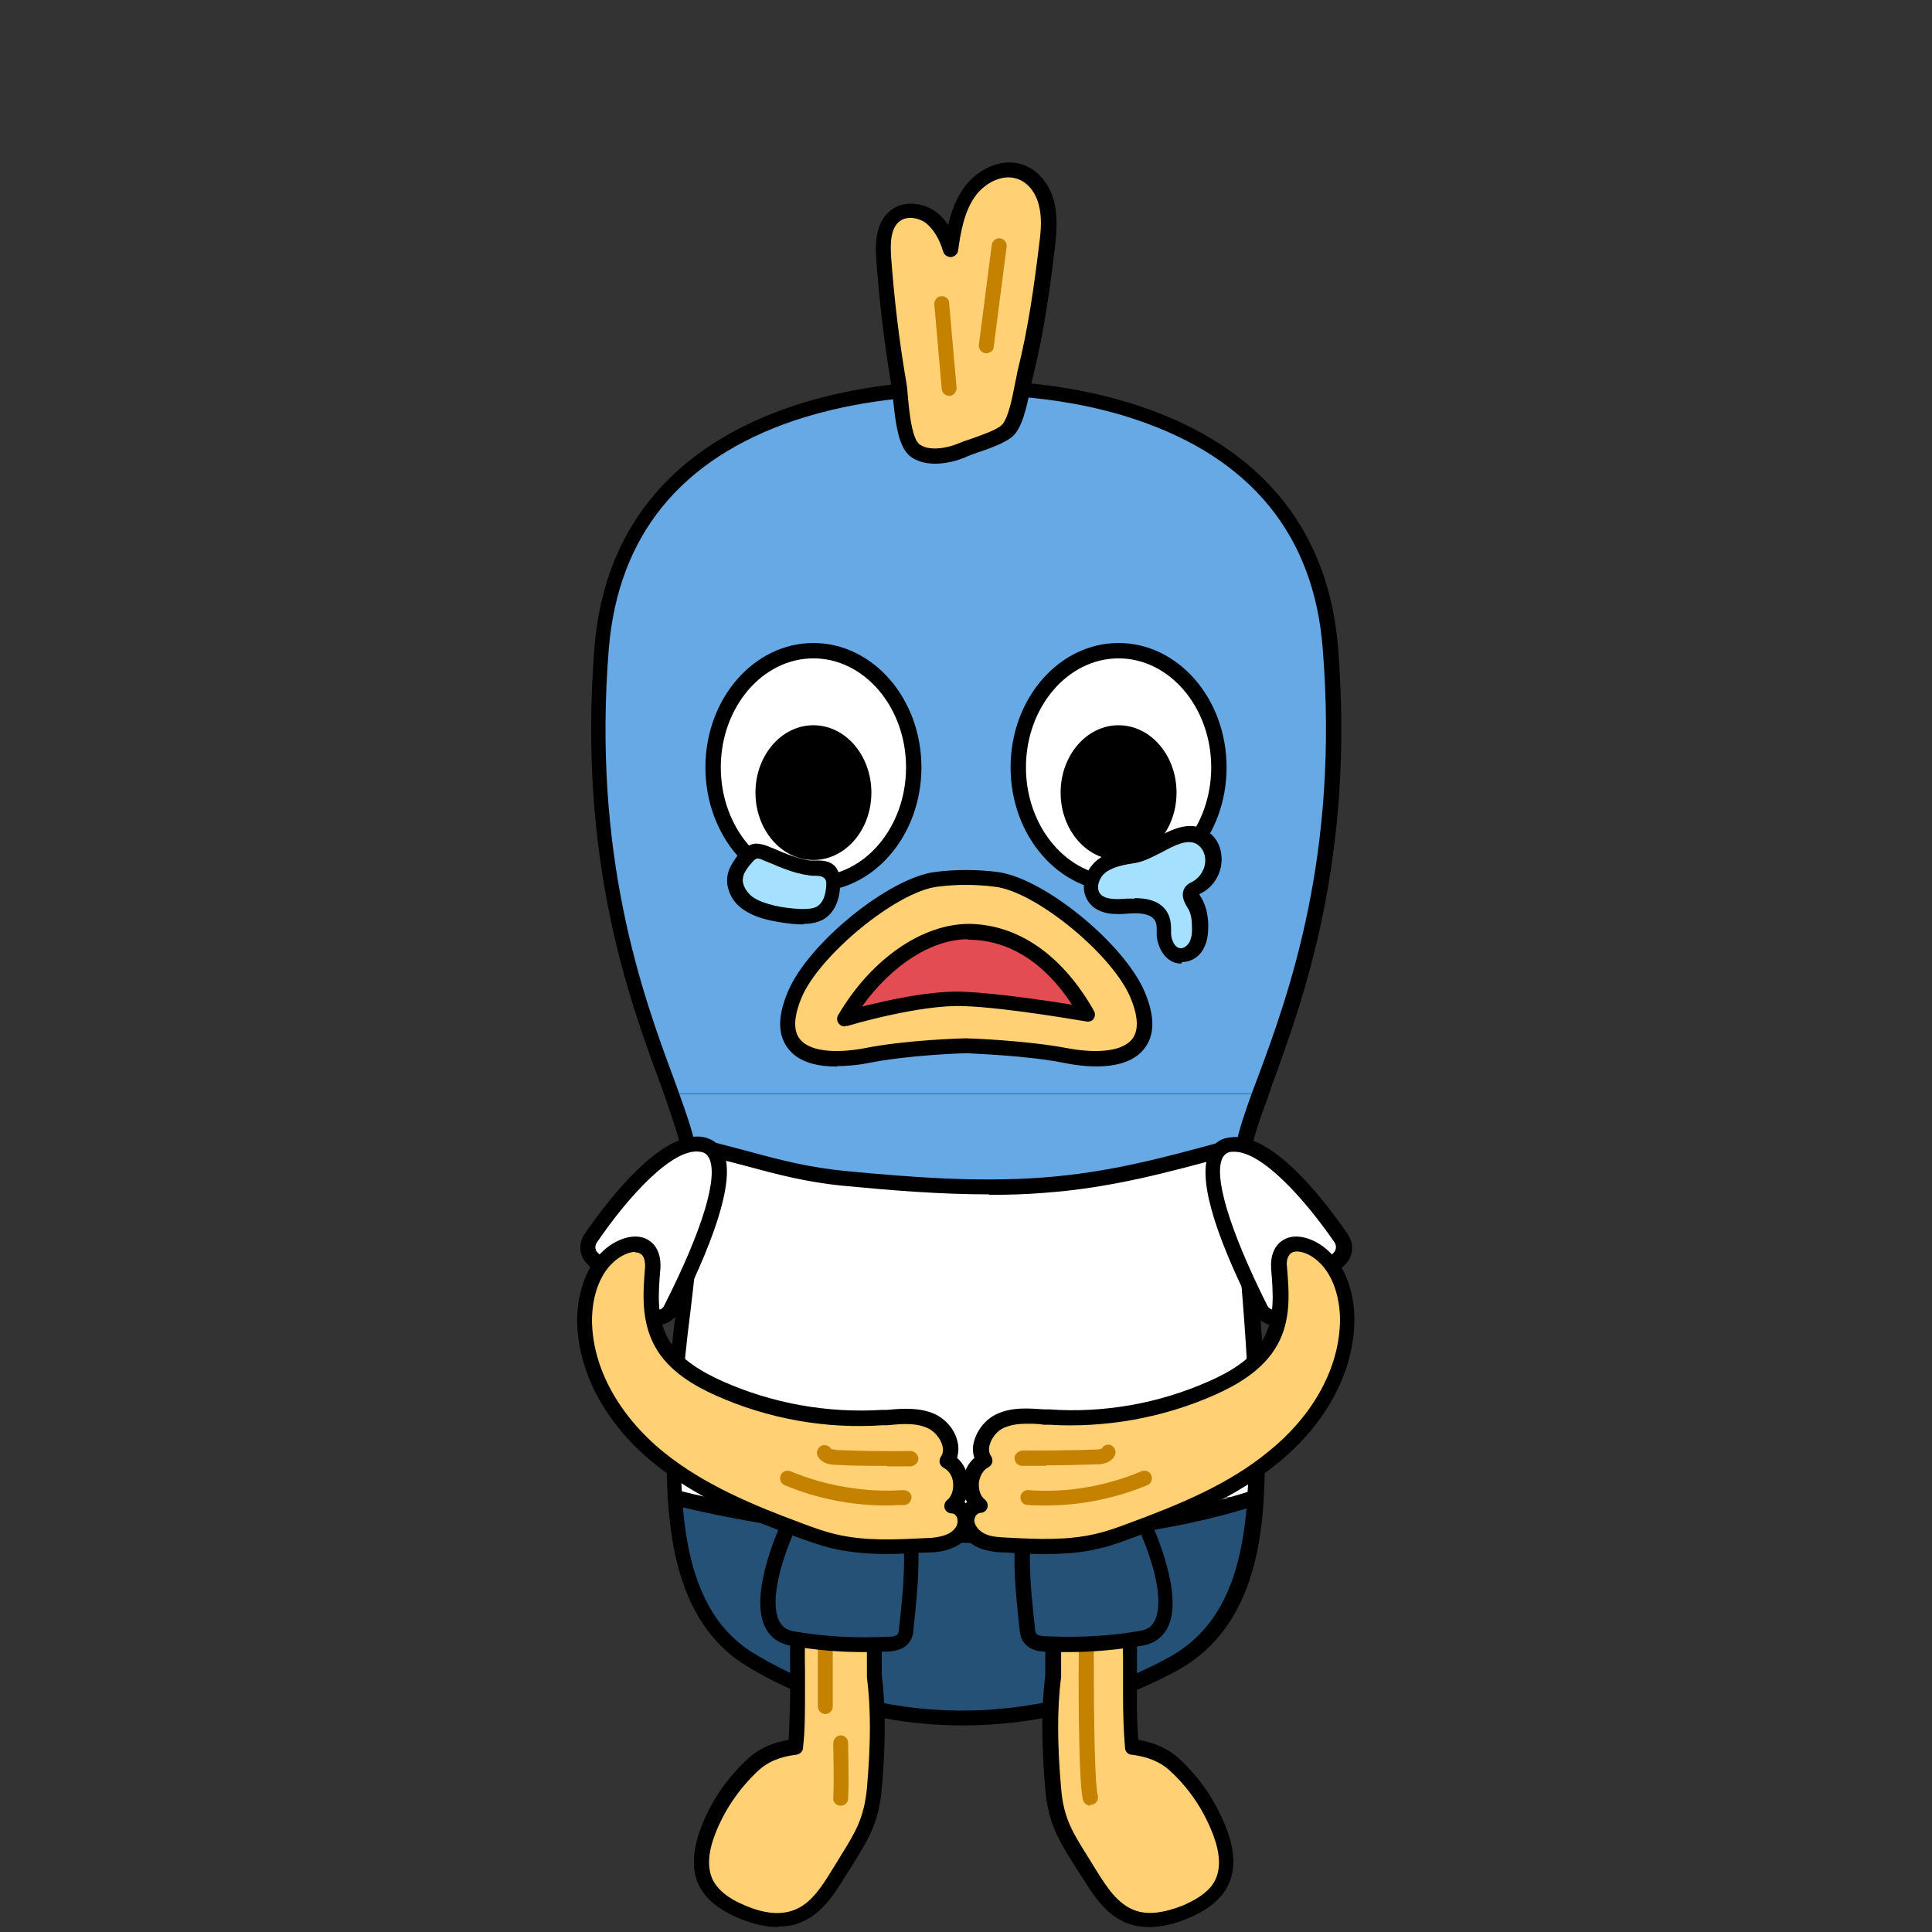 <?xml version="1.0" encoding="UTF-8"?>
<svg xmlns="http://www.w3.org/2000/svg" version="1.1" viewBox="0 0 390 390">
  <rect x="0" y="0" width="390" height="390" fill="#333333" stroke="none"/>
  <!-- Generator: Adobe Illustrator 28.7.1, SVG Export Plug-In . SVG Version: 1.2.0 Build 142)  -->
  <g>
    <g id="_레이어_1" data-name="레이어_1">
      <g>
        <g>
          <g>
            <path d="M268.5,130.8c3.6,44.7-8.1,73.4-14.2,90.2l-.6-.2h-118.2c-6.2-16.9-17.7-45.5-14.1-90,4.6-56.5,73.5-52.4,73.5-52.4,0,0,68.9-4.1,73.5,52.4Z" style="fill: #67a9e4;"/>
            <path d="M253.8,220.8l.6.2c-1.4,4-2.6,7.2-3.1,10h-.2c-13.9,3.8-25.8,7.2-40.2,8.2-13.3,1-26.7,0-39.9-1.3-12-1.2-20-4.5-31.8-6.9h-.2c-.6-2.7-1.7-6.1-3.2-10.1h118.2Z" style="fill: #67a9e4;"/>
            <path d="M253.8,302.3c-.1,0-.2,0-.3,0,0,0,0,0,0,0h.2Z" style="fill: #67a9e4;"/>
            <path d="M253.5,302.3s0,0,0,0c-53.4,17.3-117.2,0-117.2,0h117.2Z" style="fill: #fff;"/>
            <path d="M139,230.9c11.8,2.4,19.8,5.8,31.8,6.9,13.3,1.3,26.6,2.3,39.9,1.3,14.5-1,26.3-4.5,40.2-8.3h.2c0,.4-.1.7-.2,1.1-1.2,7.1.3,15,.9,22.1.9,11.4,1.9,22.7,1.9,34.2,0,4.5,0,9.3-.3,14h-117.2c-.4-6.8-.2-13.7,0-19.7.5-16.1,5.4-34.6,2.7-50.6,0-.3-.1-.7-.2-1h.2Z" style="fill: #fff;"/>
            <path d="M253.5,302.4c-.9,13.5-4.3,26.8-16.9,33.6-26.4,14.3-59.3,14.7-85.2-1-11.1-6.7-14.3-19.7-15.2-32.7,0,0,63.8,17.3,117.2,0Z" style="fill: #265176;"/>
          </g>
          <g>
            <path d="M194.4,348.3c-15.4,0-30.5-4-43.7-12-12.8-7.8-15.2-23.1-15.9-33.9-.4-6.3-.2-12.6,0-18.2v-1.7c.2-5.9,1-12.3,1.7-18.4,1.3-10.8,2.7-21.9,1-31.9l-.2-1c-.6-2.7-1.8-6.1-3.1-9.9l-.9-2.5c-6.3-17-16.7-45.4-13.3-88.1,4.7-57.3,74.4-53.8,75.1-53.8.5,0,70.3-3.5,75,53.8,3.4,42.6-7,71-13.2,88l-1,2.9c-1.6,4.3-2.6,7.3-3.1,9.7l-.2,1c-.8,5.1-.2,10.8.4,16.4.2,1.8.4,3.6.5,5.3.9,11.3,1.9,22.9,1.9,34.3,0,4.3,0,9.3-.3,14.1,0,.1,0,.2,0,.3-.7,11.2-3.4,26.9-17.6,34.6-13.5,7.3-28.4,11-43,11ZM192.1,79.9c-5.7,0-18.6.6-31.8,5-23,7.8-35.5,23.3-37.4,46-3.4,42,6.9,70.1,13.1,86.8l.9,2.5c1.4,3.9,2.7,7.5,3.3,10.4l.2,1.1c1.7,10.4.3,21.8-1,32.8-.8,6.4-1.5,12.4-1.7,18.1v1.7c-.2,5.5-.4,11.7,0,17.9,1,16.1,5.6,26.1,14.4,31.5,24.8,15.1,56.9,15.5,83.6,1,10-5.4,15-15.4,16.1-32.4,0-.1,0-.2,0-.3.3-4.7.3-9.5.3-13.7,0-11.3-1-22.8-1.9-33.9-.2-1.9-.3-3.6-.5-5.4-.6-5.7-1.3-11.7-.3-17.3l.2-1.1c.6-2.7,1.6-5.8,3.2-10.2l1.1-2.9c6.2-16.7,16.5-44.8,13.1-86.7-1.8-22.7-14.4-38.2-37.4-46-17.3-5.9-34.4-5-34.5-4.9,0,0-1.2,0-3,0Z"/>
            <path d="M199.7,241.1c-9.9,0-19.7-.8-29.1-1.7-7.6-.7-13.6-2.3-19.9-4-3.8-1-7.6-2-12.1-2.9-.8-.2-1.4-1-1.2-1.8.2-.8,1-1.3,1.8-1.2,4.5.9,8.4,2,12.2,3,6.2,1.7,12.1,3.2,19.4,3.9,12.7,1.2,26.2,2.3,39.7,1.3,13.4-1,24.4-4,37.2-7.5l2.7-.7c.8-.2,1.6.3,1.9,1.1.2.8-.3,1.6-1.1,1.9l-2.7.7c-12.9,3.5-24.1,6.6-37.8,7.6-3.7.3-7.4.4-11.1.4Z"/>
            <path d="M199.7,311.5c-34.8,0-63.4-7.6-63.8-7.7-.8-.2-1.3-1.1-1.1-1.9.2-.8,1.1-1.3,1.9-1.1.6.2,64,17,116.3,0,.2,0,.3,0,.5,0v.8l.8,2.1c-.1,0-.3,0-.4.1-17.7,5.7-36.7,7.6-54.1,7.6Z"/>
          </g>
        </g>
        <g>
          <ellipse cx="225.8" cy="154.9" rx="20.3" ry="23.5" style="fill: #fff;"/>
          <path d="M225.8,180c-12,0-21.8-11.2-21.8-25.1s9.8-25.1,21.8-25.1,21.8,11.2,21.8,25.1-9.8,25.1-21.8,25.1ZM225.8,132.9c-10.3,0-18.7,9.9-18.7,22s8.4,22,18.7,22,18.7-9.9,18.7-22-8.4-22-18.7-22Z"/>
        </g>
        <ellipse cx="225.8" cy="160" rx="11.7" ry="13.6"/>
        <g>
          <ellipse cx="164.2" cy="154.9" rx="20.3" ry="23.5" style="fill: #fff;"/>
          <path d="M164.2,180c-12,0-21.8-11.2-21.8-25.1s9.8-25.1,21.8-25.1,21.8,11.2,21.8,25.1-9.8,25.1-21.8,25.1ZM164.2,132.9c-10.3,0-18.7,9.9-18.7,22s8.4,22,18.7,22,18.7-9.9,18.7-22-8.4-22-18.7-22Z"/>
        </g>
        <ellipse cx="164.2" cy="160" rx="11.7" ry="13.6"/>
        <g>
          <path d="M195,211.1s11.9.3,20.2,2c8.4,1.7,19.8.7,14.4-12.3-3.8-9.2-19.8-22.3-28.6-23.4-4-.5-8-.5-12,0-8.9,1.1-24.8,14.1-28.6,23.4-5.3,12.9,6,13.9,14.4,12.3,8.4-1.7,20.2-2,20.2-2Z" style="fill: #ffd174;"/>
          <path d="M168.9,215.3c-3.5,0-7.5-.7-9.7-3.5-2.2-2.7-2.3-6.5-.2-11.5,4-9.8,20.5-23.2,29.9-24.3,4.1-.5,8.2-.5,12.3,0,9.4,1.1,25.8,14.5,29.9,24.3,2.1,5,2,8.8-.2,11.5-3.8,4.7-12.4,3.5-15.9,2.8-7.9-1.6-19.1-1.9-19.9-2-.8,0-12,.4-19.9,2-1.4.3-3.7.6-6.2.6ZM195,209.6h0c.5,0,12.1.4,20.5,2,4.8.9,10.7,1,13-1.8,1.4-1.7,1.3-4.6-.3-8.4-3.6-8.7-19.2-21.5-27.4-22.4-3.9-.5-7.8-.5-11.6,0-8.2,1-23.8,13.8-27.4,22.4-1.6,3.9-1.7,6.7-.3,8.4,2.3,2.8,8.2,2.7,13,1.8,8.4-1.7,20-2,20.5-2h0Z"/>
        </g>
        <g>
          <path d="M170.5,205.7s14.9-4.4,24-4c9.1.4,24.9,3.1,24.9,3.1-6.2-11-14.6-16.5-23.7-16.7-9-.2-18.9,6.9-25.3,17.6Z" style="fill: #e34c52;"/>
          <path d="M170.5,207.2c-.5,0-.9-.2-1.2-.6-.4-.5-.4-1.2-.1-1.7,6.7-11.4,17.1-18.5,26.6-18.4,9.9.2,18.7,6.4,25,17.5.3.5.3,1.1,0,1.6-.3.5-.9.7-1.5.6-.2,0-15.8-2.8-24.7-3.1-8.7-.4-23.3,3.9-23.5,4-.1,0-.3,0-.4,0ZM195.4,189.6c-7.3,0-15.4,5.2-21.4,13.6,5.1-1.3,14.1-3.3,20.6-3,6.7.3,16.7,1.8,21.8,2.6-5.5-8.4-12.6-13-20.7-13.1-.1,0-.2,0-.3,0Z"/>
        </g>
        <g>
          <path d="M184.9,91.1c-.4-.3-.7-.6-1-1.1-1.9-3-1.9-9.2-2.5-12.7-1.4-8.3-2.4-16.6-3-24.9-.2-3.2-.2-7,2.4-8.8,2.1-1.5,5.1-1,7.1.5,2,1.6,3.2,4,4,6.4.7-4,1.4-8.2,3.7-11.6,2.3-3.3,6.8-5.6,10.6-4.1,2.6,1,4.3,3.6,5,6.3s.5,5.5.2,8.3c-1,8.7-2.3,17.5-4.4,26-.7,2.8-1.5,9.7-3.7,11.6-1.8,1.5-6.8,3-9.2,3.9-2.7,1.1-6.9,1.8-9.2.1Z" style="fill: #ffd174;"/>
          <path d="M188.7,93.6c-1.7,0-3.4-.4-4.7-1.3h0c-.6-.4-1-.9-1.4-1.5-1.5-2.4-1.9-6.4-2.3-9.9-.1-1.2-.2-2.4-.4-3.3-1.4-8.3-2.4-16.7-3-25.1-.3-3.5-.1-7.9,3.1-10.2,2.5-1.8,6.2-1.5,9,.5.9.7,1.7,1.6,2.4,2.6.6-2.6,1.5-5.1,3.1-7.4,2.6-3.7,7.7-6.5,12.4-4.6,2.8,1.1,5,3.9,5.9,7.3.7,2.9.5,6,.2,8.8-1,8.4-2.2,17.3-4.4,26.2-.2.6-.3,1.4-.5,2.3-.9,4.5-1.8,8.4-3.7,10.1-1.5,1.3-4.5,2.4-7.2,3.3-.9.3-1.7.6-2.3.9-1.7.7-3.9,1.3-6,1.3ZM185.8,89.8c1.7,1.2,5.1.8,7.7-.3.7-.3,1.5-.6,2.5-.9,2.2-.8,5.2-1.8,6.2-2.8,1.3-1.2,2.2-5.7,2.7-8.4.2-1,.4-1.8.5-2.5,2.2-8.7,3.4-17.6,4.4-25.8.4-3,.5-5.4-.1-7.7-.6-2.5-2.2-4.5-4.1-5.2-3.2-1.3-6.9.8-8.8,3.5-2.2,3.1-2.9,7.3-3.4,10.9-.1.7-.7,1.2-1.4,1.3-.7,0-1.4-.4-1.6-1.1-.8-2.7-2-4.5-3.4-5.7-1.4-1.1-3.8-1.6-5.3-.5-2,1.4-2,4.7-1.8,7.5.6,8.2,1.6,16.6,3,24.8.2,1,.3,2.2.4,3.6.3,3,.7,6.8,1.8,8.6.2.3.4.5.6.7Z"/>
        </g>
        <path d="M191.6,79.9c-.8,0-1.4-.6-1.5-1.4l-1.5-17.1c0-.8.6-1.6,1.4-1.6.8-.1,1.6.5,1.6,1.4l1.5,17.1c0,.8-.6,1.6-1.4,1.6,0,0,0,0-.1,0Z" style="fill: #c48200;"/>
        <path d="M199.1,71.3c0,0-.1,0-.2,0-.8-.1-1.4-.9-1.3-1.7l2.6-20.2c.1-.8.9-1.4,1.7-1.3.8.1,1.4.9,1.3,1.7l-2.6,20.2c0,.8-.8,1.3-1.5,1.3Z" style="fill: #c48200;"/>
        <g>
          <path d="M167.7,317.6c-8,1.1-6.7,16.5-6.7,22.1,0,4.3,0,8.6-.4,12.8-3,.4-6.1,1.3-8.5,3.5-4.1,3.7-7.3,8.5-9.3,13.7-1.2,3.2-1.9,6.9-.5,10.1,1.4,3,4.3,4.8,7.3,6.1,3.5,1.5,7.5,2.4,11,1.1,3.9-1.5,6.3-5.2,8.5-8.8,3.9-6.4,6.5-9.4,7.2-17,.6-7.4.9-15.3,0-22.7-.4-5.7,1.3-18.9-5.7-20.6s-2.1-.3-3-.2Z" style="fill: #ffd174;"/>
          <path d="M157,389c-2.4,0-5-.6-7.9-1.8-4.2-1.8-6.8-4-8.1-6.8-1.4-3-1.2-6.8.4-11.2,2-5.4,5.4-10.4,9.7-14.3,2.1-1.9,4.7-3.1,8.1-3.7.2-3,.2-6,.3-9v-2.5c0-.7,0-1.5,0-2.4-.1-7-.3-20.1,8.1-21.2h0c1.1-.1,2.3,0,3.5.2,6.9,1.6,6.9,11.5,6.9,18.1,0,1.4,0,2.8,0,3.8.8,6.3.8,13.6,0,22.9-.6,6.9-2.8,10.3-5.8,15.2-.5.8-1,1.6-1.6,2.5-2,3.3-4.7,7.7-9.3,9.4-1.3.5-2.7.7-4.2.7ZM167.9,319.1h0c-5.7.8-5.5,12.1-5.4,18.2,0,.9,0,1.8,0,2.5v2.5c0,3.4,0,7-.4,10.5,0,.7-.6,1.3-1.3,1.4-3.3.4-5.7,1.4-7.6,3.1-3.9,3.6-7,8.1-8.9,13.1-1.4,3.7-1.5,6.6-.5,8.9,1,2.1,3.1,3.9,6.5,5.3,3.9,1.7,7.2,2,9.9,1,3.3-1.2,5.5-4.4,7.8-8.2.6-.9,1.1-1.8,1.6-2.6,3-4.8,4.8-7.7,5.4-13.8.8-9.1.8-16.2,0-22.4,0-1.2,0-2.6,0-4.1,0-5.9,0-14.1-4.5-15.2-.9-.2-1.7-.3-2.4-.2Z"/>
        </g>
        <g>
          <path d="M221.3,317.6c8,1.1,6.7,16.5,6.7,22.1,0,4.3,0,8.6.4,12.8,3,.4,6.1,1.3,8.5,3.5,4.1,3.7,7.3,8.5,9.3,13.7,1.2,3.2,1.9,6.9.5,10.1-1.4,3-4.3,4.8-7.3,6.1-3.5,1.5-7.5,2.4-11,1.1-3.9-1.5-6.3-5.2-8.5-8.8-3.9-6.4-6.5-9.4-7.2-17-.6-7.4-.9-15.3,0-22.7.4-5.7-1.3-18.9,5.7-20.6,1.1-.3,2.1-.3,3-.2Z" style="fill: #ffd174;"/>
          <path d="M232,389c-1.5,0-2.9-.2-4.3-.7-4.6-1.7-7.3-6.2-9.3-9.4-.6-.9-1.1-1.7-1.6-2.5-3-4.8-5.2-8.3-5.8-15.2-.8-9.3-.8-16.6,0-23,0-1,0-2.3,0-3.7,0-6.6,0-16.5,6.9-18.1,1.3-.3,2.4-.4,3.5-.2h0c8.4,1.1,8.2,14.2,8.1,21.2,0,.9,0,1.7,0,2.4v2.4c0,3,0,6,.3,9,3.3.6,6,1.8,8.1,3.7,4.3,3.9,7.6,8.8,9.7,14.3,1.7,4.4,1.8,8.2.4,11.2-1.3,2.8-4,5.1-8.1,6.8-2.8,1.2-5.5,1.8-7.9,1.8ZM220.4,319.1c-.5,0-1.1,0-1.7.2-4.5,1.1-4.5,9.2-4.5,15.2,0,1.5,0,2.9,0,4-.8,6.3-.8,13.4,0,22.5.5,6.1,2.4,9,5.4,13.8.5.8,1,1.6,1.6,2.6,2.3,3.7,4.4,6.9,7.8,8.2,2.6,1,5.9.6,9.9-1,3.4-1.5,5.6-3.2,6.5-5.3,1-2.2.9-5.2-.5-8.9-1.9-5-4.9-9.5-8.9-13.1-1.9-1.7-4.4-2.7-7.6-3.1-.7,0-1.3-.7-1.3-1.4-.3-3.5-.4-7.1-.4-10.5v-2.4c0-.7,0-1.5,0-2.5,0-6.1.3-17.4-5.4-18.2h0c-.2,0-.5,0-.7,0Z"/>
        </g>
        <path d="M220.1,364.5c-.7,0-1.3-.5-1.5-1.2-1-4.1-.9-28.5-.8-31.3,0-.8.7-1.5,1.5-1.5h0c.8,0,1.5.7,1.5,1.5,0,7.4,0,27.3.8,30.5.2.8-.3,1.6-1.1,1.8-.1,0-.2,0-.4,0Z" style="fill: #c48200;"/>
        <path d="M169.7,364.5s0,0-.1,0c-.8,0-1.5-.8-1.4-1.6.2-2.6,0-10.9,0-11,0-.8.6-1.5,1.5-1.6h0c.8,0,1.5.7,1.5,1.5,0,.3.2,8.6,0,11.3,0,.8-.7,1.4-1.5,1.4Z" style="fill: #c48200;"/>
        <path d="M166.6,346c-.8,0-1.5-.7-1.5-1.5v-14.4c0-.8.7-1.5,1.5-1.5s1.5.7,1.5,1.5v14.4c0,.8-.7,1.5-1.5,1.5Z" style="fill: #c48200;"/>
        <g>
          <path d="M166.7,295.5c1.8-1.6,4-3,6.5-3,4,0,6.9,3.9,8.3,7.6,3.5,9,2.5,19,1.4,28.6,0,.8-.2,1.6-.7,2.1-.7.9-1.9,1-3.1,1.1-6.5.4-13,0-19.3-1.1-12.3-2.1,1.7-30.7,6.9-35.2Z" style="fill: #265176;"/>
          <path d="M174.5,333.5c-5,0-10-.4-14.9-1.3-2.9-.5-4.9-2.3-5.7-5.2-2.6-9.2,7.3-28.6,11.9-32.6,2.6-2.3,5-3.4,7.4-3.4h0c4,0,7.6,3.2,9.7,8.5,3.7,9.5,2.5,20,1.5,29.3,0,.8-.2,2-1,2.9-1.2,1.5-3.2,1.6-4.2,1.7-1.6,0-3.2.1-4.8.1ZM173.2,294c-1.6,0-3.4.9-5.4,2.7h0c-4,3.5-13.1,21.7-10.9,29.5.5,1.8,1.6,2.8,3.3,3.1,6.3,1.1,12.7,1.4,19,1.1.5,0,1.6,0,2-.5.2-.3.3-.9.3-1.4,1-8.9,2.1-19-1.3-27.9-1.2-3.2-3.7-6.6-6.9-6.6h0ZM166.7,295.5h0,0Z"/>
        </g>
        <g>
          <path d="M223.5,295.5c-1.8-1.6-4-3-6.5-3-4,0-6.9,3.9-8.3,7.6-3.5,9-2.5,19-1.4,28.6,0,.8.2,1.6.7,2.1.7.9,1.9,1,3.1,1.1,6.5.4,13,0,19.3-1.1,12.3-2.1-1.7-30.7-6.9-35.2Z" style="fill: #265176;"/>
          <path d="M215.8,333.5c-1.6,0-3.2,0-4.8-.1-1,0-3-.2-4.2-1.7-.8-.9-.9-2.1-1-2.9-1-9.3-2.2-19.8,1.5-29.3,2.1-5.3,5.7-8.5,9.7-8.5h0c2.4,0,4.8,1.1,7.4,3.4h0c4.6,4,14.4,23.5,11.9,32.6-.8,2.9-2.8,4.7-5.7,5.2-4.9.8-9.9,1.3-14.9,1.3ZM217.1,294h0c-3.2,0-5.7,3.4-6.9,6.6-3.4,8.8-2.3,18.9-1.3,27.8,0,.5.1,1.1.3,1.4.3.4,1.5.5,2,.5,6.4.3,12.7,0,19-1.1,1.8-.3,2.8-1.3,3.3-3.1,2.2-7.9-7-26-10.9-29.5,0,0,0,0,0,0-2-1.8-3.8-2.7-5.4-2.7Z"/>
        </g>
        <g>
          <g>
            <path d="M270.4,254c1.1-1.1,1.2-2.8.4-4.1-3.9-5.6-14.7-20.1-22.3-18.9-8.5,1.3-.2,20.7,6.1,33.2,1,2,3.6,2.3,5.2.8l10.7-11Z" style="fill: #fff;"/>
            <path d="M257.4,267.5c-.2,0-.5,0-.7,0-1.5-.2-2.8-1.2-3.5-2.5-8.5-16.8-11.5-27.7-9-32.6.8-1.6,2.2-2.6,4.1-2.8,8.1-1.2,18.4,11.7,23.8,19.6,1.3,1.9,1.1,4.4-.5,6l-10.7,11c-.9.9-2.1,1.4-3.4,1.4ZM249.3,232.5c-.2,0-.5,0-.7,0-.9.1-1.4.5-1.8,1.2-1.9,3.7,1.4,14.6,9,29.8.2.5.7.8,1.2.9.5,0,1.1,0,1.5-.5l10.7-11c.6-.6.6-1.5.2-2.1-6.2-9-14.7-18.3-20.2-18.3Z"/>
          </g>
          <g>
            <path d="M256.5,270.8c-2.4,4.5-7.1,7.3-11.7,9.4-10.3,4.6-21.7,6.7-33,5.9-3.3-.2-6.8-.6-9.8.7-3,1.3-5.1,5.3-3.3,8-3.2,1.7-3.7,6.7-.9,9-1.7,0-2.9,1.9-2.7,3.6.3,1.7,1.7,3,3.2,3.7,1.6.6,3.3.7,5,.8,6.1.3,12.3.6,18.3-.8,2.4-.6,4.7-1.4,7-2.3,10.1-3.8,20.2-7.9,28.5-14.7,8.3-6.8,14.7-16.8,14.8-27.5,0-5.6-2-11.7-6.8-14.4-4.1-2.3-7.3-.5-6.9,3.9.4,5,.8,10.2-1.7,14.7Z" style="fill: #ffd174;"/>
            <path d="M211,313.7c-2.6,0-5.2-.1-7.8-.3-1.7,0-3.7-.2-5.5-.9-2.2-.9-3.8-2.8-4.2-4.8-.2-1.3.2-2.8,1.1-3.9.2-.2.4-.4.6-.6-.7-1.2-1-2.7-.8-4.3.2-1.9,1-3.5,2.3-4.6-.4-1.1-.4-2.4,0-3.6.7-2.3,2.4-4.3,4.6-5.3,3.1-1.4,6.3-1.1,9.5-.9h1c11,.8,22.2-1.2,32.3-5.7,3.6-1.6,8.6-4.2,11-8.7h0c2.3-4.2,1.9-9.1,1.5-13.9-.2-2.6.6-4.7,2.3-5.8,1.8-1.2,4.3-1,6.9.4,5.7,3.2,7.7,10.3,7.6,15.8-.1,10.3-5.7,20.8-15.4,28.7-8.6,7-19,11.3-29,15-2.5.9-4.8,1.8-7.2,2.3-3.6.9-7.3,1.1-10.9,1.1ZM207.3,287.4c-1.7,0-3.2.2-4.6.8-1.4.6-2.5,2-2.9,3.4-.2.6-.3,1.6.3,2.4.2.4.3.8.2,1.2-.1.4-.4.8-.8,1-1,.5-1.7,1.7-1.9,3.1-.1,1.4.3,2.7,1.2,3.4.5.4.7,1.1.5,1.7s-.8,1-1.4,1c-.4,0-.6.3-.8.4-.3.4-.5,1-.4,1.4.2,1,1.1,2,2.3,2.5,1.3.6,3,.6,4.5.7,5.9.3,12,.6,17.8-.8,2.2-.5,4.4-1.3,6.8-2.2,9.7-3.6,19.9-7.7,28.1-14.5,9-7.3,14.2-16.9,14.3-26.4,0-4.6-1.5-10.5-6.1-13.1-1.5-.8-2.9-1-3.7-.5-.7.5-1.1,1.5-.9,2.9.4,4.9.9,10.5-1.9,15.6h0c-2.9,5.3-8.5,8.3-12.5,10.1-10.5,4.7-22.2,6.8-33.7,6.1h-1c-1.2-.2-2.3-.2-3.4-.2ZM256.5,270.8h0,0Z"/>
          </g>
          <path d="M211.1,295.9c-1.6,0-3.2,0-4.8,0-.8,0-1.5-.7-1.5-1.6,0-.8.8-1.4,1.6-1.5,4.9,0,9.9,0,14.9-.2.9,0,1.1-.2,1.1-.2.4-.7,1.3-1,2-.6.7.4,1,1.3.6,2.1-.9,1.6-2.9,1.7-3.6,1.7-3.4.1-6.8.2-10.2.2Z" style="fill: #c48200;"/>
          <path d="M211.1,303.9c-1.2,0-2.5,0-3.7-.1-.8,0-1.5-.8-1.4-1.6,0-.8.8-1.5,1.6-1.4,7.7.6,15.7-.8,22.8-3.8.8-.3,1.7,0,2,.8.3.8,0,1.7-.8,2-6.5,2.7-13.5,4.1-20.5,4.1Z" style="fill: #c48200;"/>
        </g>
        <g>
          <g>
            <path d="M119.6,254c-1.1-1.1-1.2-2.8-.4-4.1,3.9-5.6,14.7-20.1,22.3-18.9,8.5,1.3.2,20.7-6.1,33.2-1,2-3.6,2.3-5.2.8l-10.7-11Z" style="fill: #fff;"/>
            <path d="M132.6,267.5c-1.3,0-2.5-.5-3.4-1.4l-10.7-11c-1.6-1.6-1.8-4.1-.5-6,5.4-7.8,15.7-20.8,23.8-19.6,1.8.3,3.2,1.3,4.1,2.8,2.5,4.8-.6,15.8-9,32.6-.7,1.4-2,2.3-3.5,2.5-.2,0-.5,0-.7,0ZM120.7,252.9l10.7,11c.4.4.9.6,1.5.5.5,0,1-.4,1.2-.9,7.7-15.2,11-26,9-29.8-.4-.7-.9-1.1-1.8-1.2-5.4-.9-14.4,8.9-20.8,18.3-.5.7-.4,1.6.2,2.1h0Z"/>
          </g>
          <g>
            <path d="M133.5,270.8c2.4,4.5,7.1,7.3,11.7,9.4,10.3,4.6,21.7,6.7,33,5.9,3.3-.2,6.8-.6,9.8.7,3,1.3,5.1,5.3,3.3,8,3.2,1.7,3.7,6.7.9,9,1.7,0,2.9,1.9,2.7,3.6s-1.7,3-3.2,3.7c-1.6.6-3.3.7-5,.8-6.1.3-12.3.6-18.3-.8-2.4-.6-4.7-1.4-7-2.3-10.1-3.8-20.2-7.9-28.5-14.7-8.3-6.8-14.7-16.8-14.8-27.5,0-5.6,2-11.7,6.8-14.4,4.1-2.3,7.3-.5,6.9,3.9-.4,5-.8,10.2,1.7,14.7Z" style="fill: #ffd174;"/>
            <path d="M179,313.7c-3.6,0-7.3-.3-10.9-1.1-2.4-.6-4.7-1.4-7.2-2.3-9.9-3.7-20.4-7.9-29-15-9.7-7.9-15.3-18.4-15.4-28.7,0-5.5,1.9-12.6,7.6-15.8,2.6-1.4,5.1-1.6,6.9-.4,1.7,1.1,2.5,3.2,2.3,5.8-.4,4.7-.8,9.6,1.5,13.9,2.4,4.5,7.5,7.1,11,8.7,10.1,4.5,21.2,6.5,32.3,5.8h1c3.2-.3,6.5-.5,9.5.8,2.2,1,4,3,4.6,5.3.4,1.3.3,2.5,0,3.6,1.3,1.1,2.1,2.8,2.3,4.6.2,1.5-.1,3-.8,4.3.2.2.4.4.6.6.9,1.1,1.3,2.5,1.1,3.9-.3,2.1-1.9,3.9-4.2,4.8-1.8.8-3.8.9-5.5.9-2.6.1-5.2.3-7.8.3ZM128.2,252.7c-.7,0-1.7.3-2.6.8-4.6,2.6-6.1,8.4-6.1,13.1.1,9.4,5.3,19,14.3,26.4,8.2,6.7,18.4,10.9,28.1,14.5,2.4.9,4.6,1.7,6.8,2.2,5.8,1.4,11.9,1.1,17.8.8,1.6,0,3.2-.2,4.5-.7,1.3-.5,2.2-1.5,2.3-2.5,0-.5,0-1-.4-1.4-.1-.2-.4-.4-.8-.4-.6,0-1.2-.4-1.4-1s0-1.3.5-1.7c.9-.7,1.3-2,1.2-3.4-.1-1.4-.8-2.5-1.9-3.1-.4-.2-.7-.6-.8-1-.1-.4,0-.9.2-1.2.6-.8.5-1.8.3-2.4-.4-1.4-1.6-2.8-2.9-3.4-2.4-1.1-5.1-.9-8.1-.6h-1c-11.5.8-23.2-1.3-33.7-6-4-1.8-9.6-4.8-12.4-10.1h0c-2.7-5.1-2.3-10.6-1.9-15.6.1-1.4-.2-2.5-.9-2.9-.3-.2-.7-.3-1.1-.3Z"/>
          </g>
          <path d="M178.9,295.9c-3.4,0-6.8,0-10.2-.2-.7,0-2.7-.1-3.6-1.7-.4-.7-.1-1.7.6-2.1.7-.4,1.7-.1,2.1.6h0s.3.1,1.1.2c4.9.2,9.9.3,14.9.2.8,0,1.5.7,1.6,1.5,0,.8-.7,1.5-1.5,1.6-1.6,0-3.2,0-4.8,0Z" style="fill: #c48200;"/>
          <path d="M178.9,303.9c-7,0-14.1-1.4-20.5-4.1-.8-.3-1.1-1.2-.8-2,.3-.8,1.2-1.1,2-.8,7.2,3,15.1,4.3,22.8,3.8.8,0,1.6.6,1.6,1.4,0,.8-.6,1.6-1.4,1.6-1.2,0-2.5.1-3.7.1Z" style="fill: #c48200;"/>
        </g>
        <g>
          <path d="M229,172.6c-2.3.4-4.8.8-6.7,2.2-1.9,1.5-2.9,4.3-1.5,6.3,1.4,2,4.4,1.9,6.9,1.7s5.5,0,6.7,2.2c.6,1.1.5,2.5.6,3.8.2,1.9,1.3,3.9,3.2,4.2,1.4.2,2.7-.8,3.4-2,.7-1.2.7-2.7.7-4.1,0-1.5-.3-3.1-1.1-4.4-.4-.7-1-1.6-.6-2.4.2-.4.7-.6,1.1-.8,3.7-2,4.6-7.9.8-10.1-4.1-2.5-9.2,2.8-13.4,3.5Z" style="fill: #a5e1ff;"/>
          <path d="M238.5,194.5c-.2,0-.3,0-.5,0-2.7-.3-4.2-3-4.5-5.5,0-.3,0-.7,0-1.1,0-.8,0-1.6-.4-2.1-.6-1.1-2.3-1.6-5.2-1.4-2.2.2-6.2.5-8.2-2.4-1.9-2.7-.6-6.5,1.8-8.4,2.2-1.7,5.1-2.2,7.4-2.6h0c1.3-.2,2.9-1,4.5-1.9,3.1-1.6,6.6-3.5,10-1.5,2.1,1.2,3.2,3.4,3.2,5.9,0,2.8-1.6,5.5-4.1,6.8-.2,0-.3.2-.4.2,0,.2.3.5.4.7.9,1.6,1.3,3.2,1.4,5.3,0,1.4,0,3.2-.9,4.9-.9,1.8-2.6,2.8-4.4,2.8ZM229.1,181.3c3.3,0,5.5,1,6.6,3,.6,1.1.7,2.3.7,3.4,0,.3,0,.6,0,.9.1,1.3.8,2.7,1.8,2.8.7.1,1.4-.4,1.9-1.2.4-.8.6-1.8.5-3.3,0-1.6-.3-2.8-.9-3.7-.6-1-1.4-2.4-.6-3.9.4-.7,1.1-1.1,1.6-1.3,1.6-.9,2.6-2.6,2.6-4.3,0-.8-.2-2.3-1.7-3.3-1.9-1.1-4.4.2-7,1.6-1.8.9-3.6,1.9-5.4,2.2-2,.3-4.4.7-6,1.9-1.3,1-2,3-1.2,4.2.9,1.3,3.2,1.3,5.5,1.1.5,0,1,0,1.5,0Z"/>
        </g>
        <g>
          <path d="M154.7,172.3c-.6-.3-1.3-.5-2-.5-1.2.1-2.1,1.2-2.8,2.2-.6.9-1.2,1.8-1.5,2.8-.4,1.9.6,3.9,2.1,5.2,1.5,1.3,3.4,1.9,5.3,2.3,1.8.4,3.7.6,5.5.7,1.4,0,3,0,4.2-.7,2-1.2,2.6-3.7,2.6-6,0-3.7-2.2-2.8-4.8-3.1s-5.8-1.7-8.8-2.9Z" style="fill: #a5e1ff;"/>
          <path d="M162.3,186.6c-.4,0-.7,0-1,0-1.9-.1-3.9-.4-5.8-.8-1.8-.4-4.1-1.1-6-2.6-2.1-1.7-3.1-4.4-2.6-6.7.3-1.4,1.1-2.5,1.7-3.4.6-.9,1.9-2.6,3.9-2.8,1.1,0,2,.3,2.7.6h0l1,.4c2.5,1.1,4.8,2,7.3,2.4.5,0,1,0,1.4,0,1.8,0,4.7.2,4.7,4.6,0,3.4-1.2,6-3.4,7.3-1.3.7-2.7.9-4,.9ZM152.9,173.3s0,0,0,0c-.6,0-1.3,1.1-1.7,1.5-.5.7-1.1,1.5-1.2,2.3-.3,1.4.6,2.8,1.6,3.7,1.3,1.1,3.2,1.6,4.7,2,1.7.4,3.5.6,5.3.7,1.2,0,2.4,0,3.3-.5,1.7-1,1.9-3.6,1.9-4.7q0-1.4-1.8-1.5c-.5,0-1.1,0-1.7-.1-3-.4-5.5-1.5-8.1-2.6l-1-.4c-.4-.2-.9-.4-1.2-.4Z"/>
        </g>
      </g>
    </g>
  </g>
</svg>